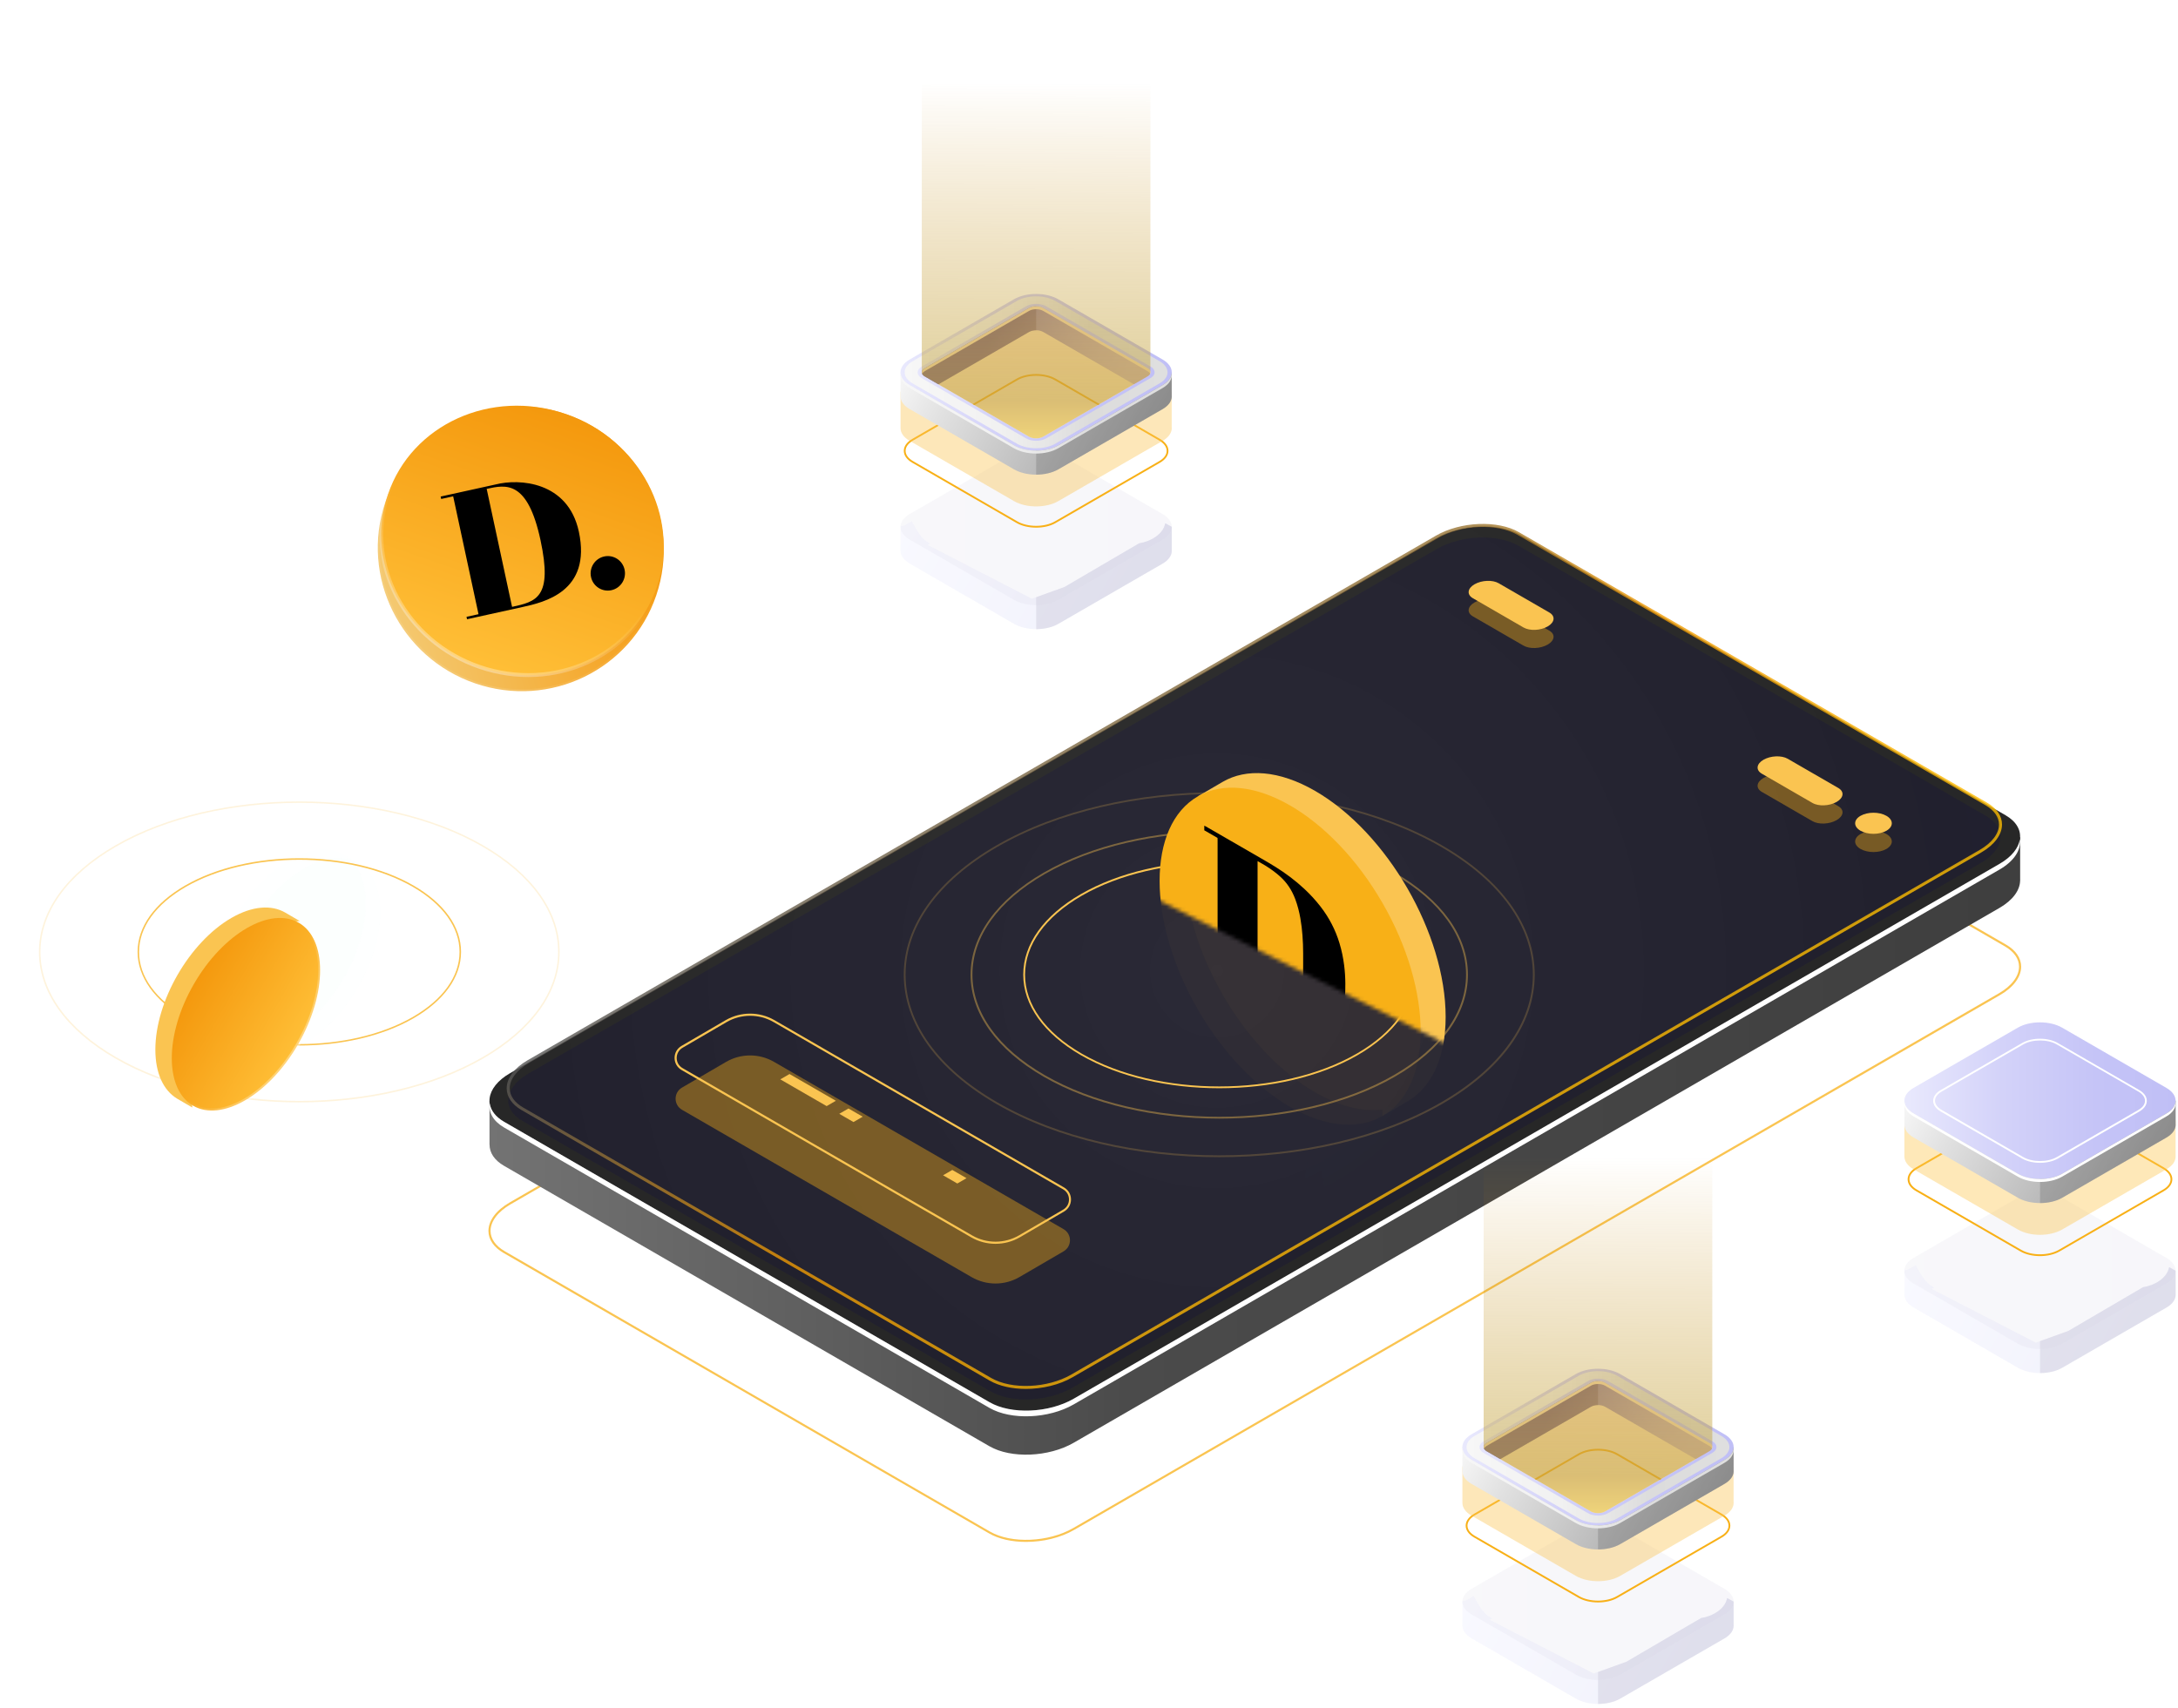 <svg width="561" height="440" viewBox="0 0 561 440" fill="none" xmlns="http://www.w3.org/2000/svg">
<g opacity="0.1">
<path opacity="0.1" d="M55.016 255.436C55.016 242.939 63.791 227.742 74.618 221.488C80.043 218.361 84.952 218.069 88.493 220.131L92.203 222.295L91.127 222.395C93.077 224.783 94.22 228.313 94.22 232.807C94.22 245.304 85.445 260.502 74.618 266.756C70.897 268.908 67.423 269.715 64.464 269.345L64.542 270.342L60.776 268.146C60.765 268.134 60.743 268.123 60.732 268.123L60.575 268.033H60.586C57.134 265.926 55.016 261.578 55.016 255.436Z" fill="#9FFFF8"/>
<path opacity="0.1" d="M92.209 254.31C99.863 241.054 99.862 226.725 92.208 222.305C84.553 217.885 72.143 225.049 64.489 238.305C56.836 251.562 56.836 265.891 64.491 270.311C72.146 274.73 84.556 267.567 92.209 254.31Z" fill="#42E8E0"/>
</g>
<path opacity="0.2" d="M77.085 284.027C59.926 284.027 42.767 280.261 29.71 272.718C17.023 265.388 10.029 255.638 10.029 245.259C10.029 234.881 17.023 225.119 29.71 217.789C55.835 202.703 98.335 202.703 124.461 217.789C137.148 225.119 144.141 234.87 144.141 245.248C144.141 255.627 137.148 265.388 124.461 272.707C111.404 280.25 94.245 284.027 77.085 284.027ZM77.097 206.85C60.005 206.85 42.924 210.605 29.912 218.114C17.348 225.366 10.422 235.004 10.422 245.248C10.422 255.492 17.337 265.119 29.912 272.371C55.925 287.389 98.257 287.389 124.27 272.371C136.834 265.119 143.76 255.481 143.76 245.248C143.76 235.015 136.845 225.377 124.27 218.125C111.269 210.605 94.177 206.85 77.097 206.85Z" fill="#FAC451"/>
<path d="M77.098 269.367C66.439 269.367 55.792 267.025 47.677 262.34C39.787 257.778 35.438 251.715 35.438 245.248C35.438 238.781 39.787 232.707 47.677 228.145C63.895 218.775 90.3 218.775 106.518 228.145C114.408 232.707 118.757 238.781 118.757 245.248C118.757 251.715 114.408 257.79 106.518 262.351C98.404 267.025 87.745 269.367 77.098 269.367ZM77.098 221.51C66.518 221.51 55.926 223.841 47.868 228.493C40.101 232.976 35.82 238.938 35.82 245.259C35.82 251.581 40.101 257.532 47.868 262.015C63.985 271.317 90.211 271.317 106.316 262.015C114.083 257.532 118.365 251.581 118.365 245.248C118.365 238.916 114.083 232.976 106.316 228.481C98.258 223.83 87.678 221.51 77.098 221.51Z" fill="#FAC451"/>
<g filter="url(#filter0_d_10520_31075)">
<path d="M55.016 255.436C55.016 242.939 63.791 227.742 74.618 221.488C80.043 218.361 84.952 218.069 88.493 220.131L92.203 222.295L91.127 222.395C93.077 224.783 94.22 228.313 94.22 232.807C94.22 245.304 85.445 260.502 74.618 266.756C70.897 268.908 67.423 269.715 64.464 269.345L64.542 270.342L60.776 268.146C60.765 268.134 60.743 268.123 60.732 268.123L60.575 268.033H60.586C57.134 265.926 55.016 261.578 55.016 255.436Z" fill="#FAC451"/>
<path d="M91.958 222.738C95.565 224.821 97.449 229.289 97.449 234.994C97.45 240.683 95.567 247.494 91.776 254.06C87.985 260.626 83.028 265.662 78.1 268.506C73.16 271.358 68.348 271.96 64.741 269.878C61.134 267.795 59.25 263.326 59.249 257.622C59.249 251.933 61.131 245.122 64.922 238.555C68.713 231.989 73.671 226.954 78.598 224.11C83.539 221.258 88.351 220.655 91.958 222.738Z" fill="url(#paint0_linear_10520_31075)" stroke="url(#paint1_linear_10520_31075)"/>
</g>
<path d="M264.287 397.256C260.702 397.256 257.279 396.536 254.739 395.054L129.694 322.806C127.195 321.366 125.81 319.34 125.81 317.138C125.81 314.487 127.792 311.81 131.256 309.811L369.721 172.018C376.199 168.266 386.06 167.872 391.682 171.121L516.714 243.368C519.227 244.823 520.599 246.834 520.599 249.05C520.599 251.701 518.616 254.379 515.152 256.377L276.687 394.157C273.156 396.209 268.606 397.256 264.287 397.256ZM254.997 394.592C260.471 397.759 270.087 397.351 276.416 393.695L514.881 255.901C518.167 253.998 520.055 251.497 520.055 249.05C520.055 247.038 518.765 245.19 516.443 243.844L391.411 171.596C385.937 168.429 376.322 168.837 369.993 172.493L131.527 310.274C128.241 312.177 126.353 314.678 126.353 317.124C126.353 319.136 127.643 320.985 129.966 322.331L254.997 394.592Z" fill="#FAC451"/>
<path d="M520.341 215.665L502.386 218.765L391.561 154.727C386.006 151.519 376.295 151.914 369.871 155.625L157.836 278.14L126.082 283.618V294.886H126.096C126.082 296.939 127.304 298.91 129.831 300.364L254.862 372.612C260.417 375.82 270.128 375.426 276.552 371.715L515.031 233.907C518.481 231.909 520.273 229.367 520.328 226.934H520.341V215.665Z" fill="url(#paint2_linear_10520_31075)"/>
<path d="M254.862 361.261L129.83 289.014C124.275 285.806 124.968 280.192 131.392 276.481L369.857 138.687C376.281 134.976 385.992 134.568 391.547 137.79L516.579 210.038C522.134 213.246 521.441 218.86 515.017 222.57L276.565 360.364C270.141 364.075 260.43 364.483 254.862 361.261Z" fill="#272727"/>
<path d="M515.03 222.571L276.565 360.364C270.141 364.075 260.43 364.483 254.875 361.262L129.83 289.014C127.602 287.723 126.393 286.051 126.149 284.27C125.809 286.581 127.005 288.837 129.83 290.482L254.861 362.73C260.416 365.938 270.127 365.543 276.551 361.833L515.016 224.039C518.86 221.823 520.639 218.914 520.259 216.25C519.933 218.466 518.181 220.749 515.03 222.571Z" fill="white"/>
<path opacity="0.51" d="M255.12 358.461L134.53 288.769C129.151 285.656 129.83 280.232 136.037 276.644L370.075 141.446C376.282 137.858 385.68 137.463 391.058 140.576L511.635 210.268C517.014 213.381 516.335 218.805 510.128 222.393L276.09 357.591C269.897 361.179 260.499 361.574 255.12 358.461Z" fill="#1C1A34"/>
<path opacity="0.8" d="M264.234 357.837C260.743 357.837 257.416 357.13 254.93 355.703L134.34 285.998C131.868 284.57 130.51 282.586 130.51 280.397C130.51 277.787 132.452 275.164 135.847 273.193L369.885 137.995C376.2 134.352 385.789 133.958 391.262 137.125L511.839 206.817C514.311 208.245 515.669 210.229 515.669 212.418C515.669 215.028 513.727 217.651 510.332 219.622L276.294 354.82C272.858 356.818 268.431 357.837 264.234 357.837ZM255.311 355.024C260.58 358.068 269.816 357.674 275.914 354.154L509.952 218.956C513.089 217.135 514.895 214.756 514.895 212.431C514.895 210.528 513.673 208.788 511.459 207.497L390.882 137.805C385.612 134.76 376.377 135.154 370.279 138.675L136.241 273.872C133.104 275.694 131.297 278.073 131.297 280.397C131.297 282.3 132.52 284.04 134.734 285.331L255.311 355.024Z" fill="url(#paint3_linear_10520_31075)"/>
<g opacity="0.1">
<path opacity="0.5" d="M255.119 355.348L134.529 285.656C129.15 282.543 129.829 277.12 136.036 273.531L370.074 138.334C376.281 134.745 385.679 134.351 391.057 137.464L511.634 207.156C517.013 210.269 516.334 215.692 510.127 219.281L276.103 354.478C269.896 358.067 260.498 358.461 255.119 355.348Z" fill="url(#paint4_radial_10520_31075)"/>
<g opacity="0.1">
<path opacity="0.1" d="M388.299 329.182C388.299 314.025 377.665 295.593 364.545 288.008C357.972 284.216 352.023 283.862 347.731 286.363L343.236 288.987L344.54 289.109C342.176 292.004 340.791 296.286 340.791 301.737C340.791 316.893 351.425 335.326 364.545 342.911C369.054 345.521 373.265 346.499 376.85 346.051L376.755 347.26L381.318 344.596C381.332 344.583 381.359 344.569 381.373 344.569L381.563 344.46H381.549C385.719 341.905 388.299 336.644 388.299 329.182Z" fill="#9FFFF8"/>
<path opacity="0.1" d="M376.792 347.232C386.068 341.872 386.069 324.493 376.794 308.415C367.519 292.337 352.481 283.649 343.205 289.009C333.929 294.369 333.928 311.748 343.203 327.826C352.478 343.904 367.516 352.592 376.792 347.232Z" fill="#42E8E0"/>
</g>
</g>
<path opacity="0.4" d="M485.897 218.724C484.05 219.785 481.075 219.785 479.228 218.724C477.381 217.664 477.381 215.938 479.228 214.878C481.075 213.817 484.05 213.817 485.897 214.878C487.744 215.938 487.744 217.651 485.897 218.724Z" fill="#F8B017"/>
<path opacity="0.4" d="M460.46 200.17L473.512 207.714C475.101 208.638 474.911 210.242 473.064 211.302C471.217 212.363 468.432 212.485 466.843 211.561L453.791 204.016C452.202 203.092 452.392 201.488 454.24 200.428C456.087 199.368 458.871 199.245 460.46 200.17Z" fill="#F8B017"/>
<path opacity="0.4" d="M386.031 154.945L399.083 162.489C400.672 163.413 400.482 165.017 398.635 166.078C396.788 167.138 394.017 167.26 392.415 166.336L379.363 158.792C377.774 157.867 377.964 156.263 379.811 155.203C381.658 154.143 384.442 154.02 386.031 154.945Z" fill="#F8B017"/>
<path d="M485.897 214.034C484.05 215.094 481.075 215.094 479.228 214.034C477.381 212.974 477.381 211.247 479.228 210.187C481.075 209.127 484.05 209.127 485.897 210.187C487.744 211.247 487.744 212.974 485.897 214.034Z" fill="#FAC451"/>
<path d="M460.46 195.479L473.512 203.023C475.101 203.948 474.911 205.552 473.064 206.612C471.217 207.672 468.432 207.795 466.843 206.87L453.791 199.326C452.202 198.402 452.392 196.798 454.24 195.738C456.087 194.677 458.871 194.569 460.46 195.479Z" fill="#FAC451"/>
<path d="M386.031 150.269L399.083 157.814C400.672 158.738 400.482 160.342 398.635 161.402C396.788 162.462 394.017 162.585 392.415 161.66L379.363 154.116C377.774 153.192 377.964 151.588 379.811 150.528C381.658 149.467 384.442 149.345 386.031 150.269Z" fill="#FAC451"/>
<g opacity="0.3">
<path opacity="0.3" d="M560.381 333.481V327.391L558.697 326.453C558.222 329.335 554.84 331.224 552.015 331.618L532.77 342.887L524.363 345.918L497.553 332.067L498.178 331.714C495.882 330.64 494.646 328.193 493.411 325.95L491.604 327.024L490.531 327.323V333.576C490.531 334.772 491.319 335.968 492.894 336.865L519.759 352.389C522.91 354.21 528.016 354.21 531.167 352.389L558.032 336.865C559.58 335.968 560.368 334.799 560.395 333.63C560.381 333.576 560.381 333.535 560.381 333.481Z" fill="url(#paint5_linear_10520_31075)"/>
<path opacity="0.3" d="M552.016 331.618L532.771 342.887L525.464 345.524V353.762C527.528 353.762 529.593 353.313 531.168 352.402L558.032 336.879C559.581 335.982 560.368 334.813 560.396 333.644C560.396 333.589 560.396 333.535 560.396 333.481V327.391L558.861 326.534H558.698C558.155 329.362 554.814 331.224 552.016 331.618Z" fill="#0F054C"/>
<g opacity="0.3">
<path opacity="0.3" d="M519.746 346.204L492.882 330.681C489.731 328.859 489.731 325.909 492.882 324.088L519.746 308.565C522.897 306.743 528.004 306.743 531.155 308.565L558.019 324.088C561.17 325.909 561.17 328.859 558.019 330.681L531.155 346.204C528.017 348.025 522.897 348.025 519.746 346.204Z" fill="url(#paint6_linear_10520_31075)"/>
</g>
<g opacity="0.3">
<path opacity="0.3" d="M519.746 346.204L492.882 330.681C489.731 328.859 489.731 325.909 492.882 324.088L519.746 308.565C522.897 306.743 528.004 306.743 531.155 308.565L558.019 324.088C561.17 325.909 561.17 328.859 558.019 330.681L531.155 346.204C528.017 348.025 522.897 348.025 519.746 346.204Z" fill="#0F054C"/>
</g>
</g>
<path d="M525.45 323.624C523.617 323.624 521.783 323.216 520.384 322.414L493.52 306.891C492.121 306.089 491.36 305.002 491.36 303.833C491.36 302.664 492.134 301.576 493.52 300.774L520.384 285.251C523.182 283.633 527.718 283.633 530.516 285.251L557.38 300.774C558.779 301.576 559.54 302.664 559.54 303.833C559.54 305.002 558.766 306.089 557.38 306.891L530.516 322.414C529.117 323.216 527.284 323.624 525.45 323.624ZM520.629 322.007C523.291 323.543 527.623 323.543 530.285 322.007L557.149 306.483C558.399 305.763 559.078 304.825 559.078 303.833C559.078 302.84 558.399 301.902 557.149 301.182L530.285 285.659C527.623 284.123 523.291 284.123 520.629 285.659L493.764 301.182C492.515 301.902 491.836 302.84 491.836 303.833C491.836 304.825 492.515 305.763 493.764 306.483L520.629 322.007Z" fill="#F8B017"/>
<path opacity="0.4" d="M560.381 297.866V288.663L558.697 287.725C558.222 290.607 554.84 292.496 552.015 292.891L532.77 304.159L524.363 307.191L497.553 293.339L498.178 292.986C495.882 291.912 494.646 289.465 493.411 287.222L491.604 288.296L490.531 288.595V297.961C490.531 299.157 491.319 300.353 492.894 301.25L519.759 316.774C522.91 318.595 528.016 318.595 531.167 316.774L558.032 301.25C559.58 300.353 560.368 299.184 560.395 298.015C560.381 297.974 560.381 297.92 560.381 297.866Z" fill="#FDC64F"/>
<path d="M560.381 289.682V283.593L558.697 282.655C558.222 285.537 554.84 287.426 552.015 287.82L532.77 299.089L524.363 302.12L497.553 288.269L498.178 287.915C495.882 286.842 494.646 284.395 493.411 282.152L491.604 283.226L490.531 283.525V289.778C490.531 290.974 491.319 292.17 492.894 293.067L519.759 308.591C522.91 310.412 528.016 310.412 531.167 308.591L558.032 293.067C559.58 292.17 560.368 291.001 560.395 289.832C560.381 289.791 560.381 289.737 560.381 289.682Z" fill="url(#paint7_linear_10520_31075)"/>
<path opacity="0.3" d="M552.016 287.82L532.771 299.089L525.464 301.726V309.963C527.528 309.963 529.593 309.515 531.168 308.604L558.032 293.081C559.581 292.183 560.368 291.014 560.396 289.845C560.396 289.791 560.396 289.737 560.396 289.682V283.593L558.861 282.736H558.698C558.155 285.564 554.814 287.426 552.016 287.82Z" fill="#686868"/>
<path d="M519.745 302.406L492.881 286.882C489.73 285.061 489.73 282.111 492.881 280.29L519.745 264.766C522.896 262.945 528.003 262.945 531.154 264.766L558.018 280.29C561.169 282.111 561.169 285.061 558.018 286.882L531.154 302.406C528.016 304.227 522.896 304.227 519.745 302.406Z" fill="url(#paint8_linear_10520_31075)"/>
<path d="M525.45 299.592C523.793 299.592 522.136 299.225 520.873 298.504L499.889 286.379C498.626 285.645 497.934 284.666 497.934 283.606C497.934 282.546 498.626 281.553 499.889 280.833L520.873 268.708C523.399 267.253 527.501 267.253 530.027 268.708L551.01 280.833C552.273 281.567 552.966 282.546 552.966 283.62C552.966 284.68 552.273 285.672 551.01 286.393L530.027 298.518C528.764 299.225 527.107 299.592 525.45 299.592ZM521.117 298.096C523.508 299.483 527.406 299.483 529.796 298.096L550.779 285.971C551.893 285.332 552.504 284.49 552.504 283.606C552.504 282.722 551.893 281.88 550.779 281.227L529.796 269.102C527.406 267.716 523.508 267.716 521.117 269.102L500.134 281.227C499.02 281.866 498.409 282.709 498.409 283.592C498.409 284.476 499.02 285.319 500.134 285.958L521.117 298.096Z" fill="white"/>
<path d="M558.019 286.882L531.154 302.406C528.003 304.227 522.897 304.227 519.746 302.406L492.881 286.882C491.469 286.067 490.695 285.034 490.545 283.96C490.355 285.278 491.143 286.624 492.881 287.63L519.746 303.153C522.897 304.975 528.003 304.975 531.154 303.153L558.019 287.63C559.757 286.624 560.531 285.265 560.355 283.96C560.205 285.034 559.431 286.08 558.019 286.882Z" fill="white"/>
<g opacity="0.3">
<path opacity="0.3" d="M446.531 418.725V412.635L444.847 411.697C444.371 414.579 440.989 416.469 438.164 416.863L418.919 428.132L410.512 431.163L383.702 417.311L384.327 416.958C382.032 415.884 380.796 413.437 379.56 411.195L377.754 412.268L376.681 412.567V418.82C376.681 420.016 377.468 421.213 379.044 422.11L405.908 437.633C409.059 439.455 414.166 439.455 417.317 437.633L444.181 422.123C445.729 421.226 446.517 420.057 446.544 418.888C446.531 418.834 446.531 418.779 446.531 418.725Z" fill="url(#paint9_linear_10520_31075)"/>
<path opacity="0.3" d="M438.164 416.863L418.919 428.131L411.612 430.768V439.006C413.677 439.006 415.741 438.557 417.317 437.647L444.181 422.123C445.729 421.226 446.517 420.057 446.544 418.888C446.544 418.834 446.544 418.779 446.544 418.725V412.635L445.009 411.779H444.846C444.317 414.606 440.962 416.469 438.164 416.863Z" fill="#0F054C"/>
<g opacity="0.3">
<path opacity="0.3" d="M405.908 431.462L379.044 415.938C375.893 414.117 375.893 411.167 379.044 409.346L405.908 393.822C409.059 392.001 414.166 392.001 417.317 393.822L444.181 409.346C447.332 411.167 447.332 414.117 444.181 415.938L417.317 431.462C414.166 433.27 409.046 433.27 405.908 431.462Z" fill="url(#paint10_linear_10520_31075)"/>
</g>
<g opacity="0.3">
<path opacity="0.3" d="M405.908 431.462L379.044 415.938C375.893 414.117 375.893 411.167 379.044 409.346L405.908 393.822C409.059 392.001 414.166 392.001 417.317 393.822L444.181 409.346C447.332 411.167 447.332 414.117 444.181 415.938L417.317 431.462C414.166 433.27 409.046 433.27 405.908 431.462Z" fill="#0F054C"/>
</g>
</g>
<path d="M411.612 412.853C409.779 412.853 407.945 412.445 406.546 411.643L379.682 396.119C378.283 395.317 377.522 394.23 377.522 393.061C377.522 391.892 378.297 390.804 379.682 390.002L406.546 374.479C409.344 372.861 413.88 372.861 416.678 374.479L443.529 390.002C444.928 390.804 445.688 391.892 445.688 393.061C445.688 394.23 444.914 395.317 443.529 396.119L416.665 411.643C415.279 412.458 413.446 412.853 411.612 412.853ZM411.612 373.731C409.86 373.731 408.122 374.112 406.777 374.887L379.913 390.41C378.677 391.131 377.984 392.069 377.984 393.061C377.984 394.053 378.663 394.991 379.913 395.712L406.777 411.235C409.439 412.771 413.772 412.771 416.434 411.235L443.298 395.712C444.547 394.991 445.227 394.053 445.227 393.061C445.227 392.069 444.547 391.131 443.298 390.41L416.434 374.887C415.103 374.112 413.351 373.731 411.612 373.731Z" fill="#F8B017"/>
<path opacity="0.4" d="M446.531 387.108V377.905L444.847 376.967C444.371 379.849 440.989 381.738 438.164 382.132L418.919 393.388L410.512 396.419L383.702 382.581L384.327 382.228C382.032 381.154 380.796 378.707 379.56 376.464L377.754 377.538L376.681 377.837V387.203C376.681 388.399 377.468 389.595 379.044 390.492L405.908 406.016C409.059 407.837 414.166 407.837 417.317 406.016L444.181 390.492C445.729 389.595 446.517 388.426 446.544 387.257C446.531 387.203 446.531 387.148 446.531 387.108Z" fill="#FAC451"/>
<path d="M446.531 378.924V372.834L444.847 371.897C444.371 374.778 440.989 376.668 438.164 377.062L418.919 388.317L410.512 391.348L383.702 377.511L384.327 377.157C382.032 376.083 380.796 373.636 379.56 371.394L377.754 372.467L376.681 372.767V379.019C376.681 380.216 377.468 381.412 379.044 382.309L405.908 397.832C409.059 399.654 414.166 399.654 417.317 397.832L444.181 382.309C445.729 381.412 446.517 380.243 446.544 379.074C446.531 379.019 446.531 378.965 446.531 378.924Z" fill="url(#paint11_linear_10520_31075)"/>
<path opacity="0.3" d="M438.164 377.048L418.919 388.317L411.612 390.954V399.192C413.677 399.192 415.741 398.743 417.317 397.832L444.181 382.309C445.729 381.412 446.517 380.243 446.544 379.074C446.544 379.019 446.544 378.965 446.544 378.911V372.821L445.009 371.965H444.846C444.317 374.806 440.962 376.668 438.164 377.048Z" fill="#686868"/>
<path d="M384.327 377.143L409.779 362.436C410.784 361.851 412.427 361.851 413.432 362.436L438.449 376.885L438.178 377.048C441.003 376.654 444.384 374.765 444.86 371.883L416.787 356.251L408.624 354.089L401.969 358.004L379.56 371.38C380.795 373.623 382.031 376.069 384.327 377.143Z" fill="url(#paint12_linear_10520_31075)"/>
<path opacity="0.3" d="M411.612 354.891L408.624 354.103L401.969 358.018L379.56 371.393C380.795 373.623 382.031 376.083 384.327 377.157L409.779 362.449C410.281 362.164 410.947 362.014 411.612 362.014V354.891Z" fill="#0F054C"/>
<path d="M405.907 391.647L379.029 376.124C375.878 374.303 375.878 371.353 379.029 369.531L405.894 354.008C409.044 352.187 414.151 352.187 417.302 354.008L444.18 369.531C447.331 371.353 447.331 374.303 444.18 376.124L417.316 391.647C414.165 393.469 409.044 393.469 405.907 391.647ZM413.431 356.251C412.426 355.666 410.783 355.666 409.778 356.251L382.914 371.774C381.909 372.359 381.909 373.297 382.914 373.881L409.778 389.405C410.783 389.989 412.426 389.989 413.431 389.405L440.296 373.881C441.301 373.297 441.301 372.359 440.296 371.774L413.431 356.251Z" fill="url(#paint13_linear_10520_31075)"/>
<path d="M440.296 371.774L413.431 356.251C412.426 355.666 410.783 355.666 409.778 356.251L382.914 371.774C382.248 372.168 382.017 372.712 382.248 373.215C382.357 372.97 382.588 372.739 382.914 372.535L409.778 357.012C410.783 356.427 412.426 356.427 413.431 357.012L440.296 372.535C440.635 372.726 440.853 372.97 440.961 373.215C441.192 372.712 440.975 372.155 440.296 371.774Z" fill="white"/>
<path d="M444.181 376.124L417.316 391.647C414.165 393.469 409.059 393.469 405.908 391.647L379.03 376.124C377.617 375.308 376.843 374.275 376.694 373.201C376.504 374.52 377.291 375.866 379.03 376.872L405.894 392.395C409.045 394.216 414.152 394.216 417.303 392.395L444.181 376.885C445.919 375.879 446.693 374.52 446.517 373.215C446.354 374.275 445.579 375.308 444.181 376.124Z" fill="url(#paint14_linear_10520_31075)"/>
<path d="M406.655 391.212L379.791 375.689C377.061 374.112 377.061 371.543 379.791 369.966L406.655 354.443C409.385 352.866 413.826 352.866 416.542 354.443L443.407 369.966C446.137 371.543 446.137 374.112 443.407 375.676L416.556 391.212C413.826 392.789 409.385 392.789 406.655 391.212ZM414.193 355.816C412.767 354.987 410.444 354.987 409.018 355.816L382.154 371.339C380.728 372.168 380.728 373.501 382.154 374.33L409.018 389.853C410.444 390.682 412.767 390.682 414.193 389.853L441.057 374.316C442.483 373.487 442.483 372.155 441.057 371.326L414.193 355.816Z" fill="url(#paint15_linear_10520_31075)"/>
<path opacity="0.4" d="M413.432 356.251C412.427 355.666 410.783 355.666 409.778 356.251L382.914 371.774C381.909 372.359 381.909 373.297 382.914 373.881L409.778 389.404C410.783 389.989 412.427 389.989 413.432 389.404L440.296 373.881C441.301 373.297 441.301 372.359 440.296 371.774L413.432 356.251Z" fill="#E8A642"/>
<path opacity="0.5" d="M441.043 372.807V276.908H382.153V372.807C382.139 373.202 382.397 373.582 382.9 373.881L409.764 389.405C410.769 389.989 412.413 389.989 413.418 389.405L440.282 373.881C440.812 373.582 441.056 373.202 441.043 372.807Z" fill="url(#paint16_linear_10520_31075)"/>
<g opacity="0.3">
<path opacity="0.3" d="M301.805 141.817V135.728L300.121 134.79C299.646 137.671 296.264 139.561 293.439 139.955L274.194 151.224L265.787 154.255L238.977 140.404L239.601 140.05C237.306 138.976 236.07 136.53 234.834 134.287L233.028 135.361L231.955 135.66V141.912C231.955 143.109 232.743 144.305 234.318 145.202L261.183 160.725C264.334 162.547 269.44 162.547 272.591 160.725L299.455 145.216C301.004 144.318 301.791 143.149 301.819 141.98C301.805 141.926 301.805 141.872 301.805 141.817Z" fill="url(#paint17_linear_10520_31075)"/>
<path opacity="0.3" d="M293.439 139.955L274.194 151.224L266.887 153.861V162.098C268.951 162.098 271.016 161.65 272.591 160.739L299.455 145.215C301.004 144.318 301.791 143.149 301.819 141.98C301.819 141.926 301.819 141.872 301.819 141.817V135.727L300.284 134.871H300.121C299.591 137.698 296.236 139.561 293.439 139.955Z" fill="#0F054C"/>
<g opacity="0.3">
<path opacity="0.3" d="M261.183 154.554L234.318 139.031C231.167 137.209 231.167 134.259 234.318 132.438L261.183 116.915C264.334 115.093 269.44 115.093 272.591 116.915L299.455 132.438C302.606 134.259 302.606 137.209 299.455 139.031L272.591 154.554C269.44 156.362 264.32 156.362 261.183 154.554Z" fill="url(#paint18_linear_10520_31075)"/>
</g>
<g opacity="0.3">
<path opacity="0.3" d="M261.183 154.554L234.318 139.031C231.167 137.209 231.167 134.259 234.318 132.438L261.183 116.915C264.334 115.093 269.44 115.093 272.591 116.915L299.455 132.438C302.606 134.259 302.606 137.209 299.455 139.031L272.591 154.554C269.44 156.362 264.32 156.362 261.183 154.554Z" fill="#0F054C"/>
</g>
</g>
<path d="M266.888 135.945C265.054 135.945 263.221 135.537 261.822 134.735L234.957 119.212C233.558 118.41 232.798 117.322 232.798 116.153C232.798 114.984 233.572 113.897 234.957 113.095L261.822 97.571C264.619 95.954 269.156 95.954 271.953 97.571L298.804 113.095C300.203 113.897 300.964 114.984 300.964 116.153C300.964 117.322 300.19 118.41 298.804 119.212L271.94 134.735C270.555 135.55 268.721 135.945 266.888 135.945ZM266.888 96.824C265.136 96.824 263.397 97.204 262.053 97.979L235.188 113.502C233.952 114.223 233.26 115.161 233.26 116.153C233.26 117.145 233.939 118.083 235.188 118.804L262.053 134.327C264.715 135.863 269.047 135.863 271.709 134.327L298.573 118.804C299.823 118.083 300.502 117.145 300.502 116.153C300.502 115.161 299.823 114.223 298.573 113.502L271.709 97.979C270.378 97.204 268.626 96.824 266.888 96.824Z" fill="#F8B017"/>
<path opacity="0.4" d="M301.806 110.2V100.997L300.122 100.059C299.647 102.941 296.265 104.83 293.44 105.225L274.195 116.48L265.788 119.511L238.978 105.673L239.602 105.32C237.307 104.246 236.071 101.799 234.835 99.556L233.029 100.63L231.956 100.929V110.295C231.956 111.491 232.744 112.687 234.319 113.584L261.184 129.108C264.335 130.929 269.441 130.929 272.592 129.108L299.456 113.584C301.005 112.687 301.792 111.518 301.82 110.349C301.806 110.295 301.806 110.24 301.806 110.2Z" fill="#FAC451"/>
<path d="M301.806 102.016V95.927L300.122 94.989C299.647 97.871 296.265 99.76 293.44 100.154L274.195 111.409L265.788 114.441L238.978 100.603L239.602 100.249C237.307 99.175 236.071 96.729 234.835 94.486L233.029 95.56L231.956 95.859V102.112C231.956 103.308 232.744 104.504 234.319 105.401L261.184 120.924C264.335 122.746 269.441 122.746 272.592 120.924L299.456 105.401C301.005 104.504 301.792 103.335 301.82 102.166C301.806 102.112 301.806 102.057 301.806 102.016Z" fill="url(#paint19_linear_10520_31075)"/>
<path opacity="0.3" d="M293.44 100.141L274.195 111.409L266.888 114.046V122.284C268.952 122.284 271.016 121.835 272.592 120.924L299.456 105.401C301.005 104.504 301.792 103.335 301.819 102.166C301.819 102.112 301.819 102.057 301.819 102.003V95.913L300.285 95.057H300.122C299.592 97.898 296.237 99.76 293.44 100.141Z" fill="#686868"/>
<path d="M239.602 100.236L265.054 85.528C266.059 84.943 267.702 84.943 268.707 85.528L293.725 99.977L293.453 100.14C296.278 99.746 299.66 97.857 300.135 94.975L272.062 79.343L263.9 77.182L257.245 81.096L234.835 94.472C236.071 96.715 237.307 99.162 239.602 100.236Z" fill="url(#paint20_linear_10520_31075)"/>
<path opacity="0.3" d="M266.887 77.984L263.9 77.195L257.245 81.11L234.835 94.486C236.071 96.715 237.307 99.175 239.602 100.249L265.054 85.541C265.556 85.256 266.222 85.106 266.887 85.106V77.984Z" fill="#0F054C"/>
<path d="M261.183 114.74L234.305 99.216C231.154 97.395 231.154 94.445 234.305 92.624L261.169 77.1C264.32 75.279 269.427 75.279 272.577 77.1L299.455 92.624C302.606 94.445 302.606 97.395 299.455 99.216L272.591 114.74C269.44 116.561 264.32 116.561 261.183 114.74ZM268.707 79.343C267.702 78.759 266.058 78.759 265.053 79.343L238.189 94.867C237.184 95.451 237.184 96.389 238.189 96.973L265.053 112.497C266.058 113.081 267.702 113.081 268.707 112.497L295.571 96.973C296.576 96.389 296.576 95.451 295.571 94.867L268.707 79.343Z" fill="url(#paint21_linear_10520_31075)"/>
<path d="M295.571 94.866L268.707 79.343C267.702 78.758 266.058 78.758 265.053 79.343L238.189 94.866C237.524 95.26 237.293 95.804 237.524 96.307C237.632 96.062 237.863 95.831 238.189 95.627L265.053 80.104C266.058 79.52 267.702 79.52 268.707 80.104L295.571 95.627C295.911 95.818 296.128 96.062 296.237 96.307C296.468 95.804 296.25 95.247 295.571 94.866Z" fill="white"/>
<path d="M299.456 99.216L272.592 114.74C269.441 116.561 264.334 116.561 261.183 114.74L234.305 99.216C232.893 98.401 232.119 97.368 231.969 96.294C231.779 97.612 232.567 98.958 234.305 99.964L261.17 115.487C264.32 117.309 269.427 117.309 272.578 115.487L299.456 99.978C301.194 98.972 301.969 97.612 301.792 96.307C301.629 97.368 300.855 98.401 299.456 99.216Z" fill="url(#paint22_linear_10520_31075)"/>
<path d="M261.93 114.305L235.066 98.781C232.336 97.204 232.336 94.635 235.066 93.059L261.93 77.535C264.66 75.958 269.101 75.958 271.818 77.535L298.682 93.059C301.412 94.635 301.412 97.204 298.682 98.768L271.831 114.305C269.101 115.881 264.66 115.881 261.93 114.305ZM269.468 78.908C268.042 78.079 265.72 78.079 264.294 78.908L237.429 94.431C236.003 95.261 236.003 96.593 237.429 97.422L264.294 112.945C265.72 113.775 268.042 113.775 269.468 112.945L296.332 97.408C297.758 96.579 297.758 95.247 296.332 94.418L269.468 78.908Z" fill="url(#paint23_linear_10520_31075)"/>
<path opacity="0.4" d="M268.707 79.343C267.702 78.758 266.059 78.758 265.054 79.343L238.189 94.866C237.184 95.451 237.184 96.389 238.189 96.973L265.054 112.497C266.059 113.081 267.702 113.081 268.707 112.497L295.571 96.973C296.576 96.389 296.576 95.451 295.571 94.866L268.707 79.343Z" fill="#E8A642"/>
<path opacity="0.5" d="M296.318 95.9V0H237.428V95.9C237.415 96.294 237.673 96.674 238.175 96.974L265.04 112.497C266.045 113.081 267.688 113.081 268.693 112.497L295.557 96.974C296.087 96.674 296.331 96.294 296.318 95.9Z" fill="url(#paint24_linear_10520_31075)"/>
<path opacity="0.4" d="M314.049 288.199C297.669 288.199 281.276 284.597 268.809 277.392C256.68 270.378 249.998 261.053 249.998 251.117C249.998 241.18 256.68 231.855 268.809 224.841C293.758 210.419 334.34 210.432 359.289 224.841C371.417 231.855 378.099 241.18 378.099 251.117C378.099 261.053 371.417 270.392 359.289 277.392L359.167 277.188L359.289 277.392C346.807 284.597 330.428 288.199 314.049 288.199ZM314.049 214.483C297.751 214.483 281.453 218.072 269.039 225.235C257.06 232.154 250.473 241.343 250.473 251.103C250.473 260.863 257.074 270.052 269.053 276.971C293.867 291.312 334.244 291.312 359.058 276.971C371.037 270.052 377.624 260.863 377.624 251.103C377.624 241.343 371.023 232.154 359.044 225.235C346.644 218.072 330.347 214.483 314.049 214.483Z" fill="#FAC451"/>
<path opacity="0.2" d="M314.05 298.135C293.256 298.135 272.463 293.568 256.64 284.42C241.266 275.53 232.791 263.704 232.791 251.116C232.791 238.529 241.266 226.69 256.64 217.813C288.299 199.517 339.8 199.517 371.459 217.813C386.833 226.703 395.308 238.529 395.308 251.116C395.308 263.704 386.833 275.543 371.459 284.42C355.636 293.568 334.843 298.135 314.05 298.135ZM314.05 204.546C293.338 204.546 272.639 209.1 256.871 218.207C241.646 227.002 233.253 238.692 233.253 251.103C233.253 263.527 241.633 275.204 256.871 283.998C288.394 302.213 339.692 302.213 371.214 283.998C386.439 275.204 394.833 263.513 394.833 251.103C394.833 238.679 386.453 227.002 371.214 218.207C355.46 209.1 334.748 204.546 314.05 204.546Z" fill="#FAC451"/>
<path d="M314.049 280.369C301.133 280.369 288.231 277.528 278.397 271.846C268.836 266.314 263.566 258.946 263.566 251.103C263.566 243.26 268.836 235.892 278.397 230.36C298.064 218.996 330.048 218.996 349.701 230.36C359.262 235.892 364.532 243.26 364.532 251.103C364.532 258.946 359.262 266.314 349.701 271.846L349.578 271.642L349.701 271.846C339.868 277.528 326.952 280.369 314.049 280.369ZM314.049 222.313C301.228 222.313 288.394 225.14 278.628 230.781C269.216 236.218 264.028 243.436 264.028 251.116C264.028 258.797 269.216 266.001 278.628 271.452C298.159 282.734 329.94 282.734 349.47 271.452C358.882 266.015 364.07 258.797 364.07 251.13C364.07 243.464 358.882 236.246 349.47 230.795C339.691 225.14 326.87 222.313 314.049 222.313Z" fill="#FAC451"/>
<path opacity="0.4" d="M250.259 329.032L175.669 285.929C173.469 284.651 173.469 281.484 175.669 280.206L187.05 273.572C190.853 271.37 195.552 271.37 199.355 273.572L273.945 316.676C276.145 317.954 276.145 321.121 273.945 322.399L262.564 329.032C258.761 331.235 254.075 331.235 250.259 329.032Z" fill="#F8B017"/>
<path d="M212.923 284.977L200.984 278.086L203.361 276.713L215.299 283.604L212.923 284.977Z" fill="#FAC451"/>
<path d="M246.578 304.918L242.911 302.798L245.288 301.425L248.955 303.545L246.578 304.918Z" fill="#FAC451"/>
<path d="M219.836 289.082L216.169 286.962L218.546 285.589L222.213 287.709L219.836 289.082Z" fill="#FAC451"/>
<path d="M256.411 320.455C254.238 320.455 252.065 319.898 250.123 318.77L175.533 275.666C174.419 275.014 173.754 273.858 173.754 272.567C173.754 271.275 174.419 270.12 175.533 269.468L186.914 262.834C190.799 260.591 195.607 260.591 199.491 262.834L274.081 305.938C275.195 306.577 275.86 307.746 275.86 309.037C275.86 310.329 275.195 311.484 274.081 312.136L262.7 318.77C260.757 319.898 258.584 320.455 256.411 320.455ZM193.216 261.706C191.138 261.706 189.06 262.236 187.2 263.31L175.818 269.943C174.868 270.487 174.297 271.479 174.297 272.567C174.297 273.668 174.868 274.647 175.818 275.19L250.408 318.294C254.116 320.442 258.734 320.442 262.442 318.294L273.823 311.661C274.774 311.117 275.344 310.125 275.344 309.037C275.344 307.936 274.774 306.957 273.823 306.414L199.233 263.31C197.372 262.236 195.294 261.706 193.216 261.706Z" fill="#FAC451"/>
<g filter="url(#filter1_d_10520_31075)">
<g opacity="0.3">
<path opacity="0.1" d="M352.362 262.003C352.362 240.567 337.308 214.497 318.736 203.769C309.431 198.405 301.01 197.905 294.935 201.442L288.571 205.153L290.417 205.326C287.071 209.421 285.11 215.477 285.11 223.187C285.11 244.623 300.164 270.693 318.736 281.421C325.119 285.113 331.079 286.497 336.155 285.862L336.02 287.573L342.48 283.805C342.499 283.786 342.538 283.767 342.557 283.767L342.826 283.613H342.807C348.709 279.998 352.362 272.558 352.362 262.003Z" fill="#FAC451"/>
<path opacity="0.1" d="M336.082 287.528C349.213 279.946 349.214 255.366 336.085 232.626C322.956 209.886 301.668 197.598 288.537 205.179C275.406 212.761 275.405 237.341 288.534 260.081C301.664 282.82 322.951 295.109 336.082 287.528Z" fill="#F8B017"/>
</g>
<mask id="mask0_10520_31075" style="mask-type:alpha" maskUnits="userSpaceOnUse" x="259" y="169" width="119" height="108">
<path d="M367.586 276.514L259.922 222.682L268.573 169.811L377.199 196.727L367.586 276.514Z" fill="#C4C4C4"/>
</mask>
<g mask="url(#mask0_10520_31075)">
<path d="M352.361 262C352.361 240.564 337.307 214.494 318.735 203.766C309.43 198.402 301.009 197.902 294.934 201.439L288.57 205.15L290.416 205.323C287.07 209.418 285.109 215.474 285.109 223.184C285.109 244.62 300.163 270.69 318.735 281.418C325.118 285.11 331.078 286.494 336.154 285.859L336.019 287.57L342.479 283.802C342.498 283.783 342.537 283.764 342.556 283.764L342.825 283.61H342.806C348.708 279.995 352.361 272.555 352.361 262Z" fill="#FAC451"/>
<path d="M336.081 287.524C349.212 279.943 349.213 255.363 336.084 232.623C322.955 209.883 301.667 197.595 288.536 205.176C275.405 212.758 275.404 237.338 288.533 260.078C301.663 282.817 322.951 295.106 336.081 287.524Z" fill="#F8B017"/>
<path d="M290.187 254.49C290.187 254.083 290.187 253.723 290.187 253.323C290.307 253.38 290.419 253.422 290.53 253.486C291.422 253.999 292.314 254.514 293.206 255.03C293.321 255.096 293.437 255.163 293.576 255.243C293.593 255.154 293.614 255.084 293.62 255.005C293.628 254.911 293.623 254.808 293.623 254.709C293.623 241.959 293.623 229.209 293.622 216.459C293.622 216.285 293.612 216.106 293.605 215.885C292.458 215.223 291.339 214.577 290.196 213.917C290.196 213.504 290.196 213.135 290.196 212.728C290.332 212.795 290.463 212.85 290.594 212.926C293.629 214.676 296.663 216.429 299.698 218.181C301.385 219.155 303.072 220.121 304.759 221.105C306.039 221.852 307.319 222.584 308.597 223.389C311.108 224.971 313.587 226.79 315.995 229.04C317.471 230.418 318.876 231.934 320.186 233.634C322.395 236.499 323.978 239.599 324.993 242.917C325.597 244.889 325.977 246.802 326.216 248.679C326.423 250.306 326.516 251.878 326.528 253.409C326.551 256.133 326.376 258.722 325.807 261.036C325.436 262.544 324.9 263.883 324.13 264.985C322.953 266.671 321.293 267.52 319.231 267.678C317.291 267.828 315.213 267.477 313.037 266.781C311.913 266.421 310.778 265.983 309.633 265.457C308.709 265.032 307.78 264.581 306.852 264.07C301.404 261.066 295.955 257.807 290.507 254.695C290.412 254.642 290.318 254.574 290.187 254.49ZM303.918 261.214C304.077 261.306 304.173 261.361 304.269 261.417C304.889 261.774 305.51 262.132 306.13 262.49C306.976 262.978 307.811 263.347 308.633 263.596C310.9 264.283 312.592 263.789 313.676 262.052C314.173 261.258 314.514 260.308 314.776 259.28C315.098 258.01 315.317 256.658 315.424 255.223C315.515 254.011 315.614 252.803 315.639 251.551C315.678 249.587 315.659 247.589 315.661 245.603C315.663 244.103 315.605 242.571 315.486 241.007C315.377 239.569 315.213 238.111 314.948 236.611C314.659 234.975 314.256 233.32 313.616 231.623C312.759 229.347 311.497 227.427 309.771 225.865C308.533 224.745 307.268 223.85 305.99 223.048C305.409 222.684 304.827 222.366 304.245 222.03C304.151 221.975 304.056 221.932 303.918 221.861C303.918 234.978 303.918 248.072 303.918 261.214Z" fill="black"/>
<path d="M333.463 269.626C334.129 270.015 334.778 270.492 335.406 271.102C336.797 272.455 337.691 274.036 337.977 275.87C338.179 277.162 338.158 278.325 337.848 279.295C337.368 280.794 336.306 281.24 334.71 280.673C333.896 280.384 333.078 279.919 332.257 279.275C331.024 278.308 330.089 277.033 329.502 275.439C328.692 273.239 328.618 271.399 329.325 270.02C329.938 268.825 331.016 268.536 332.51 269.17C332.826 269.304 333.145 269.473 333.463 269.626Z" fill="black"/>
</g>
</g>
<g filter="url(#filter2_d_10520_31075)">
<path d="M179.045 138.362C172.562 157.508 151.682 167.677 132.401 161.066C113.121 154.455 102.754 133.571 109.237 114.425C115.719 95.279 136.6 85.11 155.881 91.721C175.161 98.332 185.527 119.216 179.045 138.362Z" fill="url(#paint25_linear_10520_31075)" stroke="url(#paint26_linear_10520_31075)"/>
<path d="M179.225 136.106C173.139 154.081 152.706 163.393 133.546 156.823C114.386 150.253 103.854 130.323 109.94 112.348C116.026 94.373 136.459 85.061 155.619 91.631C174.779 98.201 185.311 118.131 179.225 136.106Z" fill="url(#paint27_linear_10520_31075)" stroke="url(#paint28_linear_10520_31075)"/>
<g filter="url(#filter3_dd_10520_31075)">
<path fill-rule="evenodd" clip-rule="evenodd" d="M123.005 112.432L137.215 109.303C143.144 107.782 155.799 108.457 158.596 121.471C161.925 136.965 149.568 139.686 144.007 140.911L129.797 144.04L129.663 143.42L132.753 142.74L126.227 112.372L123.138 113.052L123.005 112.432ZM134.859 110.454L141.397 140.853L141.397 140.853C147.588 139.491 151.921 138.538 148.719 123.649C145.383 108.139 139.812 109.365 134.859 110.454Z" fill="black"/>
<ellipse rx="4.426" ry="4.441" transform="matrix(0.977 -0.215 0.211 0.978 166.055 132.214)" fill="black"/>
</g>
</g>
<defs>
<filter id="filter0_d_10520_31075" x="0.016" y="193.814" width="122.934" height="132.802" filterUnits="userSpaceOnUse" color-interpolation-filters="sRGB">
<feFlood flood-opacity="0" result="BackgroundImageFix"/>
<feColorMatrix in="SourceAlpha" type="matrix" values="0 0 0 0 0 0 0 0 0 0 0 0 0 0 0 0 0 0 127 0" result="hardAlpha"/>
<feOffset dx="-15" dy="15"/>
<feGaussianBlur stdDeviation="20"/>
<feComposite in2="hardAlpha" operator="out"/>
<feColorMatrix type="matrix" values="0 0 0 0 1 0 0 0 0 0.804 0 0 0 0 0.349 0 0 0 0.4 0"/>
<feBlend mode="normal" in2="BackgroundImageFix" result="effect1_dropShadow_10520_31075"/>
<feBlend mode="normal" in="SourceGraphic" in2="effect1_dropShadow_10520_31075" result="shape"/>
</filter>
<filter id="filter1_d_10520_31075" x="258.688" y="159.18" width="153.675" height="170.587" filterUnits="userSpaceOnUse" color-interpolation-filters="sRGB">
<feFlood flood-opacity="0" result="BackgroundImageFix"/>
<feColorMatrix in="SourceAlpha" type="matrix" values="0 0 0 0 0 0 0 0 0 0 0 0 0 0 0 0 0 0 127 0" result="hardAlpha"/>
<feOffset dx="20"/>
<feGaussianBlur stdDeviation="20"/>
<feComposite in2="hardAlpha" operator="out"/>
<feColorMatrix type="matrix" values="0 0 0 0 0.361 0 0 0 0 0.365 0 0 0 0 0.416 0 0 0 0.5 0"/>
<feBlend mode="normal" in2="BackgroundImageFix" result="effect1_dropShadow_10520_31075"/>
<feBlend mode="normal" in="SourceGraphic" in2="effect1_dropShadow_10520_31075" result="shape"/>
</filter>
<filter id="filter2_d_10520_31075" x="56.864" y="64.117" width="154.554" height="154.554" filterUnits="userSpaceOnUse" color-interpolation-filters="sRGB">
<feFlood flood-opacity="0" result="BackgroundImageFix"/>
<feColorMatrix in="SourceAlpha" type="matrix" values="0 0 0 0 0 0 0 0 0 0 0 0 0 0 0 0 0 0 127 0" result="hardAlpha"/>
<feOffset dx="-10" dy="15"/>
<feGaussianBlur stdDeviation="15"/>
<feColorMatrix type="matrix" values="0 0 0 0 0.361 0 0 0 0 0.365 0 0 0 0 0.416 0 0 0 0.5 0"/>
<feBlend mode="normal" in2="BackgroundImageFix" result="effect1_dropShadow_10520_31075"/>
<feBlend mode="normal" in="SourceGraphic" in2="effect1_dropShadow_10520_31075" result="shape"/>
</filter>
<filter id="filter3_dd_10520_31075" x="122.505" y="108.225" width="48.974" height="36.814" filterUnits="userSpaceOnUse" color-interpolation-filters="sRGB">
<feFlood flood-opacity="0" result="BackgroundImageFix"/>
<feColorMatrix in="SourceAlpha" type="matrix" values="0 0 0 0 0 0 0 0 0 0 0 0 0 0 0 0 0 0 127 0" result="hardAlpha"/>
<feOffset dx="-0.5" dy="-0.5"/>
<feColorMatrix type="matrix" values="0 0 0 0 0 0 0 0 0 0 0 0 0 0 0 0 0 0 0.1 0"/>
<feBlend mode="normal" in2="BackgroundImageFix" result="effect1_dropShadow_10520_31075"/>
<feColorMatrix in="SourceAlpha" type="matrix" values="0 0 0 0 0 0 0 0 0 0 0 0 0 0 0 0 0 0 127 0" result="hardAlpha"/>
<feOffset dx="1" dy="1"/>
<feColorMatrix type="matrix" values="0 0 0 0 1 0 0 0 0 1 0 0 0 0 1 0 0 0 0.25 0"/>
<feBlend mode="normal" in2="effect1_dropShadow_10520_31075" result="effect2_dropShadow_10520_31075"/>
<feBlend mode="normal" in="SourceGraphic" in2="effect2_dropShadow_10520_31075" result="shape"/>
</filter>
<linearGradient id="paint0_linear_10520_31075" x1="64.489" y1="238.305" x2="92.209" y2="254.31" gradientUnits="userSpaceOnUse">
<stop stop-color="#F4980D"/>
<stop offset="1" stop-color="#FFBF37"/>
</linearGradient>
<linearGradient id="paint1_linear_10520_31075" x1="64.78" y1="234.196" x2="92.915" y2="254.108" gradientUnits="userSpaceOnUse">
<stop offset="0.542" stop-color="white" stop-opacity="0"/>
<stop offset="1" stop-color="white" stop-opacity="0.35"/>
</linearGradient>
<linearGradient id="paint2_linear_10520_31075" x1="126.08" y1="263.666" x2="520.338" y2="263.666" gradientUnits="userSpaceOnUse">
<stop stop-color="#737373"/>
<stop offset="0.417" stop-color="#4B4B4B"/>
<stop offset="0.99" stop-color="#3F3F3F"/>
</linearGradient>
<linearGradient id="paint3_linear_10520_31075" x1="378.123" y1="319.492" x2="267.949" y2="173.411" gradientUnits="userSpaceOnUse">
<stop stop-color="#FFBF00"/>
<stop offset="0.557" stop-color="#EF9A03"/>
<stop offset="1" stop-color="#565656"/>
</linearGradient>
<radialGradient id="paint4_radial_10520_31075" cx="0" cy="0" r="1" gradientUnits="userSpaceOnUse" gradientTransform="translate(313.423 250.137) scale(308.588 308.851)">
<stop stop-color="#EDEDED"/>
<stop offset="0.105" stop-color="#C4C4C4"/>
<stop offset="0.22" stop-color="#A2A2A2"/>
<stop offset="0.338" stop-color="#8B8B8B"/>
<stop offset="0.459" stop-color="#686868"/>
<stop offset="0.582" stop-color="#3A3A3A"/>
<stop offset="0.711" stop-color="#121355"/>
<stop offset="0.846" stop-color="#10084E"/>
</radialGradient>
<linearGradient id="paint5_linear_10520_31075" x1="497.474" y1="315.28" x2="552.924" y2="347.266" gradientUnits="userSpaceOnUse">
<stop stop-color="#BCBEFF"/>
<stop offset="0.227" stop-color="#AAADF8"/>
<stop offset="0.68" stop-color="#7C83E5"/>
<stop offset="1" stop-color="#5761D7"/>
</linearGradient>
<linearGradient id="paint6_linear_10520_31075" x1="490.525" y1="327.386" x2="560.383" y2="327.386" gradientUnits="userSpaceOnUse">
<stop stop-color="#E9E9FD"/>
<stop offset="0.36" stop-color="#D3D2F9"/>
<stop offset="0.706" stop-color="#C5C4F7"/>
<stop offset="1" stop-color="#C0BFF6"/>
</linearGradient>
<linearGradient id="paint7_linear_10520_31075" x1="497.474" y1="271.484" x2="552.924" y2="303.471" gradientUnits="userSpaceOnUse">
<stop stop-color="#F7F7F7"/>
<stop offset="0.227" stop-color="#E1E1E1"/>
<stop offset="0.68" stop-color="#BABABA"/>
<stop offset="1" stop-color="#9B9B9B"/>
</linearGradient>
<linearGradient id="paint8_linear_10520_31075" x1="490.523" y1="283.589" x2="560.38" y2="283.589" gradientUnits="userSpaceOnUse">
<stop stop-color="#E9E9FD"/>
<stop offset="0.36" stop-color="#D3D2F9"/>
<stop offset="0.706" stop-color="#C5C4F7"/>
<stop offset="1" stop-color="#C0BFF6"/>
</linearGradient>
<linearGradient id="paint9_linear_10520_31075" x1="383.627" y1="400.531" x2="439.077" y2="432.518" gradientUnits="userSpaceOnUse">
<stop stop-color="#BCBEFF"/>
<stop offset="0.227" stop-color="#AAADF8"/>
<stop offset="0.68" stop-color="#7C83E5"/>
<stop offset="1" stop-color="#5761D7"/>
</linearGradient>
<linearGradient id="paint10_linear_10520_31075" x1="376.678" y1="412.637" x2="446.535" y2="412.637" gradientUnits="userSpaceOnUse">
<stop stop-color="#E9E9FD"/>
<stop offset="0.36" stop-color="#D3D2F9"/>
<stop offset="0.706" stop-color="#C5C4F7"/>
<stop offset="1" stop-color="#C0BFF6"/>
</linearGradient>
<linearGradient id="paint11_linear_10520_31075" x1="383.623" y1="360.726" x2="439.073" y2="392.712" gradientUnits="userSpaceOnUse">
<stop stop-color="#F7F7F7"/>
<stop offset="0.227" stop-color="#E1E1E1"/>
<stop offset="0.68" stop-color="#BABABA"/>
<stop offset="1" stop-color="#9B9B9B"/>
</linearGradient>
<linearGradient id="paint12_linear_10520_31075" x1="386.953" y1="358.564" x2="436.403" y2="387.089" gradientUnits="userSpaceOnUse">
<stop offset="0.242" stop-color="#5761D7"/>
<stop offset="0.392" stop-color="#7A82E5"/>
<stop offset="0.546" stop-color="#979CF0"/>
<stop offset="0.7" stop-color="#ACAFF8"/>
<stop offset="0.852" stop-color="#B8BAFD"/>
<stop offset="1" stop-color="#BCBEFF"/>
</linearGradient>
<linearGradient id="paint13_linear_10520_31075" x1="376.676" y1="372.827" x2="446.534" y2="372.827" gradientUnits="userSpaceOnUse">
<stop stop-color="#E9E9FD"/>
<stop offset="0.36" stop-color="#D3D2F9"/>
<stop offset="0.706" stop-color="#C5C4F7"/>
<stop offset="1" stop-color="#C0BFF6"/>
</linearGradient>
<linearGradient id="paint14_linear_10520_31075" x1="376.672" y1="383.484" x2="446.542" y2="383.484" gradientUnits="userSpaceOnUse">
<stop stop-color="#F7F7F7"/>
<stop offset="0.36" stop-color="#F1F1F1"/>
<stop offset="0.706" stop-color="#DCDCDC"/>
<stop offset="1" stop-color="#DFDFDF"/>
</linearGradient>
<linearGradient id="paint15_linear_10520_31075" x1="377.749" y1="372.832" x2="445.455" y2="372.832" gradientUnits="userSpaceOnUse">
<stop stop-color="#F7F7F7"/>
<stop offset="0.36" stop-color="#F1F1F1"/>
<stop offset="0.706" stop-color="#DCDCDC"/>
<stop offset="1" stop-color="#DFDFDF"/>
</linearGradient>
<linearGradient id="paint16_linear_10520_31075" x1="411.604" y1="389.843" x2="411.897" y2="298.134" gradientUnits="userSpaceOnUse">
<stop stop-color="#E8CD42"/>
<stop offset="0.105" stop-color="#BFA137"/>
<stop offset="1" stop-color="#C48203" stop-opacity="0"/>
</linearGradient>
<linearGradient id="paint17_linear_10520_31075" x1="238.902" y1="123.623" x2="294.351" y2="155.61" gradientUnits="userSpaceOnUse">
<stop stop-color="#BCBEFF"/>
<stop offset="0.227" stop-color="#AAADF8"/>
<stop offset="0.68" stop-color="#7C83E5"/>
<stop offset="1" stop-color="#5761D7"/>
</linearGradient>
<linearGradient id="paint18_linear_10520_31075" x1="231.952" y1="135.729" x2="301.81" y2="135.729" gradientUnits="userSpaceOnUse">
<stop stop-color="#E9E9FD"/>
<stop offset="0.36" stop-color="#D3D2F9"/>
<stop offset="0.706" stop-color="#C5C4F7"/>
<stop offset="1" stop-color="#C0BFF6"/>
</linearGradient>
<linearGradient id="paint19_linear_10520_31075" x1="238.899" y1="83.818" x2="294.348" y2="115.805" gradientUnits="userSpaceOnUse">
<stop stop-color="#F7F7F7"/>
<stop offset="0.227" stop-color="#E1E1E1"/>
<stop offset="0.68" stop-color="#BABABA"/>
<stop offset="1" stop-color="#9B9B9B"/>
</linearGradient>
<linearGradient id="paint20_linear_10520_31075" x1="242.229" y1="81.656" x2="291.679" y2="110.181" gradientUnits="userSpaceOnUse">
<stop offset="0.242" stop-color="#5761D7"/>
<stop offset="0.392" stop-color="#7A82E5"/>
<stop offset="0.546" stop-color="#979CF0"/>
<stop offset="0.7" stop-color="#ACAFF8"/>
<stop offset="0.852" stop-color="#B8BAFD"/>
<stop offset="1" stop-color="#BCBEFF"/>
</linearGradient>
<linearGradient id="paint21_linear_10520_31075" x1="231.952" y1="95.919" x2="301.809" y2="95.919" gradientUnits="userSpaceOnUse">
<stop stop-color="#E9E9FD"/>
<stop offset="0.36" stop-color="#D3D2F9"/>
<stop offset="0.706" stop-color="#C5C4F7"/>
<stop offset="1" stop-color="#C0BFF6"/>
</linearGradient>
<linearGradient id="paint22_linear_10520_31075" x1="231.948" y1="106.576" x2="301.817" y2="106.576" gradientUnits="userSpaceOnUse">
<stop stop-color="#F7F7F7"/>
<stop offset="0.36" stop-color="#F1F1F1"/>
<stop offset="0.706" stop-color="#DCDCDC"/>
<stop offset="1" stop-color="#DFDFDF"/>
</linearGradient>
<linearGradient id="paint23_linear_10520_31075" x1="233.025" y1="95.924" x2="300.73" y2="95.924" gradientUnits="userSpaceOnUse">
<stop stop-color="#F7F7F7"/>
<stop offset="0.36" stop-color="#F1F1F1"/>
<stop offset="0.706" stop-color="#DCDCDC"/>
<stop offset="1" stop-color="#DFDFDF"/>
</linearGradient>
<linearGradient id="paint24_linear_10520_31075" x1="266.879" y1="112.935" x2="267.173" y2="21.226" gradientUnits="userSpaceOnUse">
<stop stop-color="#E8CD42"/>
<stop offset="0.105" stop-color="#BFA137"/>
<stop offset="1" stop-color="#C48203" stop-opacity="0"/>
</linearGradient>
<linearGradient id="paint25_linear_10520_31075" x1="106.808" y1="156.739" x2="181.466" y2="135.387" gradientUnits="userSpaceOnUse">
<stop stop-color="#F4CE7C"/>
<stop offset="1" stop-color="#F59A0F"/>
</linearGradient>
<linearGradient id="paint26_linear_10520_31075" x1="156.041" y1="91.247" x2="131.97" y2="161.447" gradientUnits="userSpaceOnUse">
<stop offset="0.312" stop-color="white" stop-opacity="0"/>
<stop offset="1" stop-color="white" stop-opacity="0.1"/>
</linearGradient>
<linearGradient id="paint27_linear_10520_31075" x1="155.779" y1="91.158" x2="133.13" y2="157.209" gradientUnits="userSpaceOnUse">
<stop stop-color="#F4980D"/>
<stop offset="1" stop-color="#FFBF37"/>
</linearGradient>
<linearGradient id="paint28_linear_10520_31075" x1="161.734" y1="89.041" x2="127.28" y2="155.24" gradientUnits="userSpaceOnUse">
<stop offset="0.542" stop-color="white" stop-opacity="0"/>
<stop offset="1" stop-color="white" stop-opacity="0.35"/>
</linearGradient>
</defs>
</svg>
